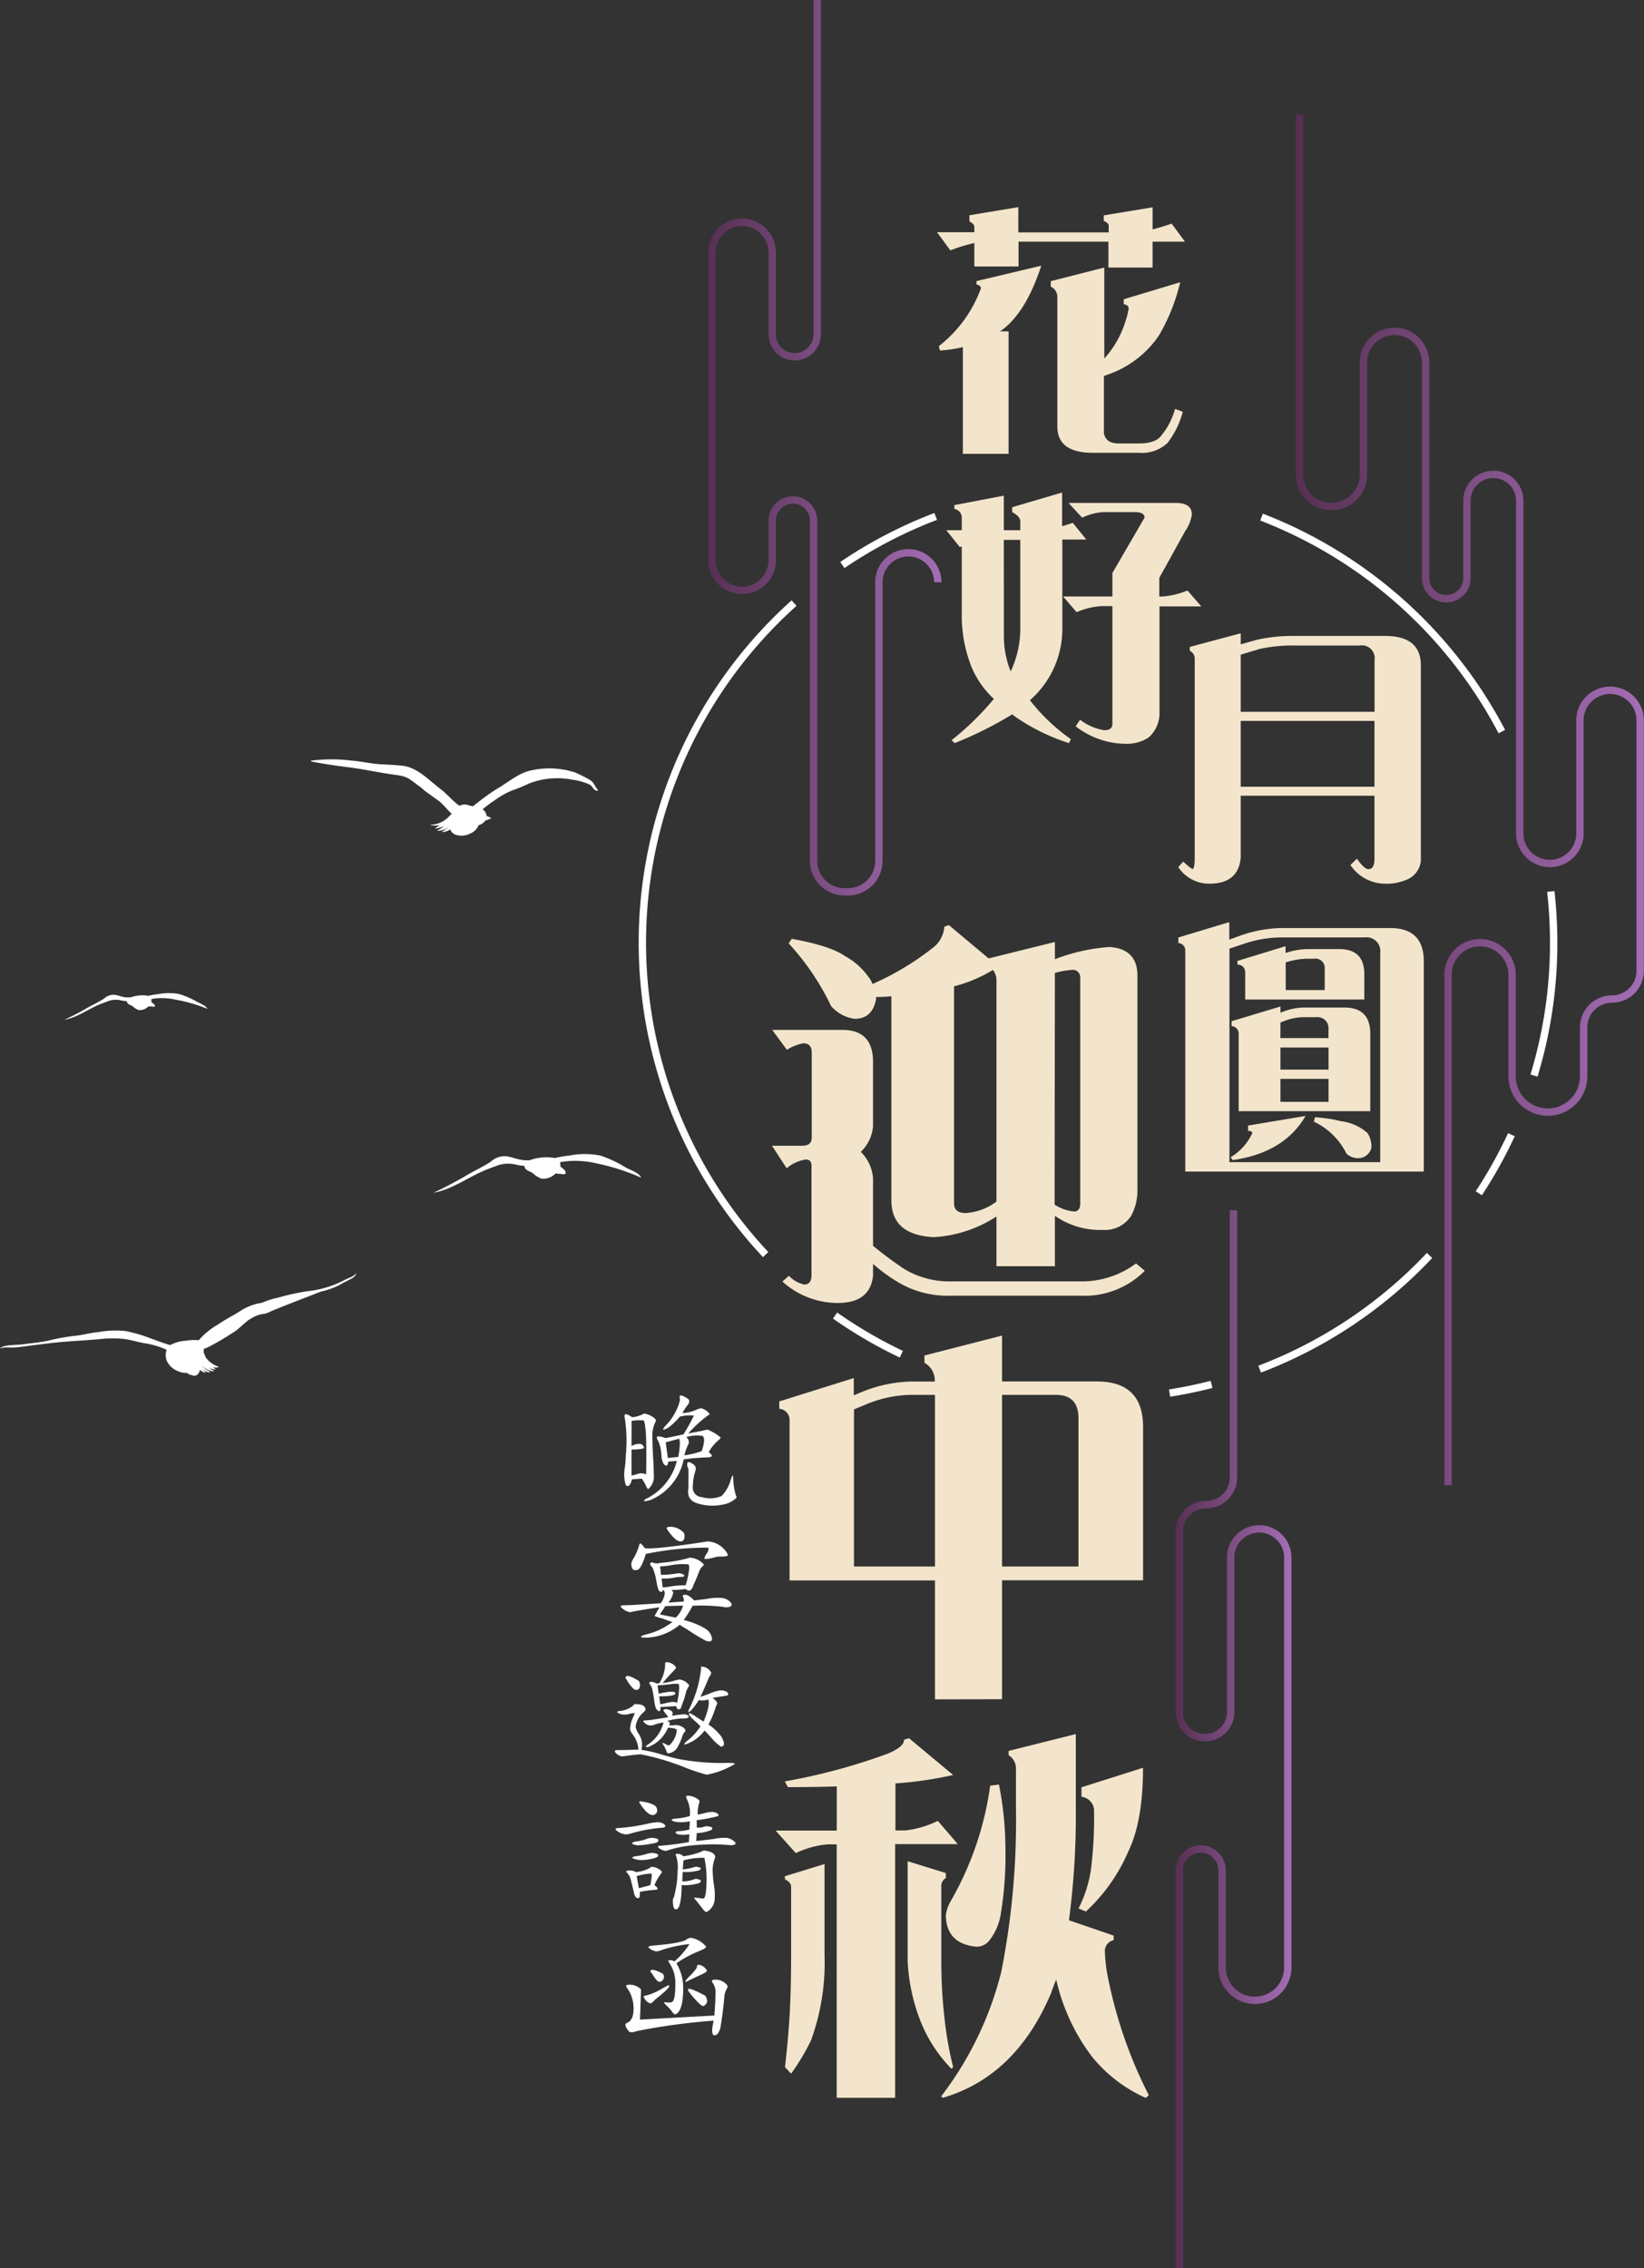 <svg xmlns="http://www.w3.org/2000/svg" xmlns:xlink="http://www.w3.org/1999/xlink" viewBox="0 0 223.31 308"><rect x="0" y="0" width="223.31" height="308" fill="#333333" stroke="none"/><defs><style>.cls-1{fill:#fff;}.cls-2{fill:#f3e5cb;}.cls-3,.cls-4,.cls-5,.cls-6{fill:none;stroke-miterlimit:10;}.cls-3{stroke:url(#未命名的渐变_28);}.cls-4{stroke:#fff;}.cls-5{stroke:url(#未命名的渐变_28-2);}.cls-6{stroke:url(#未命名的渐变_28-3);}</style><linearGradient id="未命名的渐变_28" x1="176" y1="108.63" x2="223.31" y2="108.63" gradientUnits="userSpaceOnUse"><stop offset="0" stop-color="#583053"/><stop offset="1" stop-color="#a46db5"/></linearGradient><linearGradient id="未命名的渐变_28-2" x1="96.17" y1="60.81" x2="127.88" y2="60.81" xlink:href="#未命名的渐变_28"/><linearGradient id="未命名的渐变_28-3" x1="159.68" y1="236.17" x2="175.41" y2="236.17" xlink:href="#未命名的渐变_28"/></defs><title>Invitation-logo</title><g id="图层_2" data-name="图层 2"><g id="图层_1-2" data-name="图层 1"><path class="cls-1" d="M1.42,183a13.91,13.91,0,0,0,2.06-.19l3-.37c2.33-.3,4.67-.37,7-.58a14.62,14.62,0,0,1,3.61,0c1,.17,2,.49,2.93.61a11.93,11.93,0,0,1,2.62.83c-.58,1.55.78,2.91,2.35,3.13a2.85,2.85,0,0,0,.41,0,1.12,1.12,0,0,0,.67.31.56.56,0,0,0,.16.06.3.3,0,0,0,.28,0h0a.44.44,0,0,0,.21-.06,1.05,1.05,0,0,0,.43-.7,2.1,2.1,0,0,0,.69.37.07.07,0,0,0,.05-.12,2.89,2.89,0,0,1-.43-.34l.2.11a1.94,1.94,0,0,0,.8.32.07.07,0,0,0,0-.13,2.81,2.81,0,0,1-1.06-.84v0a2.52,2.52,0,0,0,1.65.82,0,0,0,0,0,0-.09,2,2,0,0,1-.71-.44l.24.14a2.9,2.9,0,0,0,.68.14,0,0,0,0,0,0-.07l-.36-.23a2,2,0,0,0,.74,0,.05.05,0,0,0,0-.1A3.69,3.69,0,0,1,28,184.42a5.25,5.25,0,0,1-.33-.77c0-.17,0-.33,0-.48a5.64,5.64,0,0,0,.65-.25,38.19,38.19,0,0,0,3.4-2c.82-.49,1.63-1.47,2.32-1.83a4.33,4.33,0,0,1,1.76-.67.89.89,0,0,0,.59-.23c-.36.3.29-.07.41-.12,2.23-.93,4.52-1.78,6.77-2.67a10.51,10.51,0,0,0,2.73-1c.4-.32,2.09-.88,2-1.38a.05.05,0,0,0,.1,0V173a.06.06,0,0,0-.11,0c-.28.36-1,.56-1.45.8a14.08,14.08,0,0,1-1.81.8,13.89,13.89,0,0,1-3.21.74,26.71,26.71,0,0,0-3.81.82,12.79,12.79,0,0,0-2.45.76,7.33,7.33,0,0,0-3,1.16c-.94.61-2,1.11-2.9,1.76A9.87,9.87,0,0,0,27,182a6.39,6.39,0,0,0-1.75.07,4.82,4.82,0,0,0-2.12.59c-.9-.25-1.82-.59-2.66-.91a20.33,20.33,0,0,0-3.43-1,13,13,0,0,0-3.58.13c-1.1.09-2.16.41-3.25.52a27,27,0,0,0-3.46.61c-1.23.3-2.51.38-3.76.56-.71.1-2.49,0-3,.55H0A3.33,3.33,0,0,1,1.42,183Z"/><path class="cls-1" d="M55.46,105.7a16.39,16.39,0,0,1,1.38,1c.4.23.72.61,1.1.87.53.37,1,.73,1.57,1.12s1.14,1.17,1.85,1.83a3.56,3.56,0,0,0-.35.33A3.55,3.55,0,0,1,58.49,112a0,0,0,1,0,0,.06,4.36,4.36,0,0,0,1.22,0,2.88,2.88,0,0,1-.58.36c-.05,0,0,.09,0,.08a3.67,3.67,0,0,0,1.23-.32,4.93,4.93,0,0,1-.94.58s0,.07,0,.06a3.31,3.31,0,0,0,1-.19,2.19,2.19,0,0,0,.55-.42v0a2.6,2.6,0,0,1-1,.76s0,.05,0,0a1.65,1.65,0,0,0,1.17-.34,1.31,1.31,0,0,0,.76.73,2.58,2.58,0,0,0,2-.18,2,2,0,0,0,1.11-1.12,1.78,1.78,0,0,0,.94-.65l.31-.08a1.35,1.35,0,0,0,.35-.19l.18,0a0,0,0,0,0,0,0,3.27,3.27,0,0,0-.64-.31l-.05,0a1.36,1.36,0,0,0-.54-.94,19,19,0,0,1,1.65-1.22,11.14,11.14,0,0,1,2.28-1.3,25,25,0,0,0,2.44-1,10.61,10.61,0,0,1,5.86-.48,8.36,8.36,0,0,1,2.24.62c.49.23.59.9,1.13.87a.07.07,0,0,0,.05-.12c-.45-.46-.46-1-1.12-1.37a19.37,19.37,0,0,0-2-1,11.28,11.28,0,0,0-5.65-.33c-2,.33-3.31,1.65-5,2.6a30.06,30.06,0,0,0-2.62,1.88,5.56,5.56,0,0,0-.56.45,2.5,2.5,0,0,0-.44-.07,1.54,1.54,0,0,0-1.4,0,3.26,3.26,0,0,1-.33-.23c-.77-.62-1.39-1.37-2.2-2-1.61-1.2-3.16-3-5.29-3.21-1-.11-2-.14-3-.2-1.28-.08-2.54-.4-3.83-.49a21.82,21.82,0,0,0-5.46,0,.06.06,0,0,0,0,.12c1.57.31,3.18.55,4.78.75,2.36.29,4.65.82,7,1.12A4.23,4.23,0,0,1,55.46,105.7Z"/><path class="cls-1" d="M87.08,159.9c-.32-.69-1.49-1-2.15-1.4a16.73,16.73,0,0,0-3.39-1.58,10.84,10.84,0,0,0-4.17,0,15.54,15.54,0,0,0-2,.34,6.64,6.64,0,0,0-3.45.31c-.39,0-.76,0-1-.06-.79-.08-1.5-.45-2.29-.5a2.8,2.8,0,0,0-1.92.7c-.74.57-2.43,1.33-3.5,2-1.38.81-2.87,1.58-4.32,2.26,0,0,0,0,0,0,2.72-.49,4.89-2.28,7.43-3.23l1.44-.54a4.59,4.59,0,0,1,2.51,0c.31.06.63.1,1,.13a.31.31,0,0,0,0,.21c.25.49.74.49,1.16.82a3.22,3.22,0,0,0,1.17.71,2.45,2.45,0,0,0,1.89-.73,1.74,1.74,0,0,0,.54.06c.22,0,.55.14.75,0l.06-.05,0,0h0a.13.13,0,0,0,0-.07c0-.27-.19-.44-.41-.61a3.08,3.08,0,0,1-.32-.27,1.07,1.07,0,0,0-.06-.58l.95-.13a12.6,12.6,0,0,1,3.92.27,30.27,30.27,0,0,1,6.14,1.95S87.08,159.91,87.08,159.9Z"/><path class="cls-1" d="M28.17,137c-.22-.48-1-.72-1.48-1A11.45,11.45,0,0,0,24.37,135a7.46,7.46,0,0,0-2.87,0,10.47,10.47,0,0,0-1.36.23,4.56,4.56,0,0,0-2.37.21l-.71,0c-.54-.06-1-.31-1.57-.35a1.92,1.92,0,0,0-1.32.48c-.51.39-1.67.92-2.41,1.35-.95.56-2,1.09-3,1.56,0,0,0,0,0,0,1.87-.34,3.36-1.57,5.11-2.22l1-.37a3.15,3.15,0,0,1,1.73,0c.21,0,.43.07.66.09a.22.22,0,0,0,0,.14c.17.33.51.34.8.56a2.23,2.23,0,0,0,.8.49,1.69,1.69,0,0,0,1.3-.5,1.29,1.29,0,0,0,.37,0c.15,0,.37.09.52,0l0,0v0h0a.08.08,0,0,0,0,0c0-.19-.13-.3-.28-.42l-.22-.19a.74.74,0,0,0,0-.4l.65-.09a8.7,8.7,0,0,1,2.69.19A20.93,20.93,0,0,1,28.17,137Z"/><path class="cls-2" d="M159.61,55.53a9.79,9.79,0,0,1-1.81,3.55q-.78,1.14-3.12,1.14h-2.73q-1.78,0-2-1.42V51.06l1.24-.46a13.82,13.82,0,0,0,6.25-5.07,26.23,26.23,0,0,0,2.87-7.2l-7.67,2.31v.67q.67.11.67.6a12,12,0,0,1-.5,1.92A13.15,13.15,0,0,1,150,48.68V36.33l-7.27,1.85v.75a1.51,1.51,0,0,1,.89,1.42V57.91q0,3.58,4.83,3.58h6.25a5.07,5.07,0,0,0,3.9-1.35,11.86,11.86,0,0,0,2.06-4.22Z"/><path class="cls-2" d="M141.44,36.08l-8.8,2.09v.46q.6.14.6.53A17.53,17.53,0,0,1,127.53,47l.14.6a18.72,18.72,0,0,0,3.12-.46V61.63H137V45h-1.17l.21-.14Q139.35,42.47,141.44,36.08Z"/><path class="cls-2" d="M127.28,31.54,129.09,34a22.71,22.71,0,0,1,3.26-1v3.19h6V32.82h12.21v3.51h6V32.82h4.4l-1.81-2.45q-1.46.5-2.59.78v-3l-6.63,1.1V30q.67.28.67.67v.89H138.32V28.13l-6.64,1.1v.85q.67.32.67.75v.71Z"/><path class="cls-2" d="M128.54,72l1.85,2.31a.81.81,0,0,1,.25-.11v9.33a18.72,18.72,0,0,0,1.42,7.27A12.56,12.56,0,0,0,135,94.91a38.42,38.42,0,0,1-5.75,5.61l.43.39a51.5,51.5,0,0,0,7.81-3.9q.5.39,1.1.78a28,28,0,0,0,6.6,3.12l.28-.53a25.48,25.48,0,0,1-5.57-5.29,12.87,12.87,0,0,0,4.4-9.9V73.27h3.26L145.72,71q-.82.28-1.45.46V66.88l-6.78,2v.67q1.1.57,1.1,1.28V72h-2.24V67.31l-6.71,1.28v.53a1.17,1.17,0,0,1,1,1.17V72Zm7.81,1.31h2.24V85.19a13.73,13.73,0,0,1-1.31,6,13.18,13.18,0,0,1-.92-5Z"/><path class="cls-2" d="M149.83,69.54h4.26q1.38,0,1.38.75l-4.37,7.52V81H144.4l1.84,2.13a10.35,10.35,0,0,1,3.3-.82h1.56v16q0,.85-1.13.85a7.4,7.4,0,0,1-3.26-1.42l-.6.89a11.25,11.25,0,0,0,6.85,2.38,5.48,5.48,0,0,0,3.05-.85,4.4,4.4,0,0,0,1.49-3.41V82.35h5.68l-1.88-2.16A11.62,11.62,0,0,1,158,81h-.53V78.48L161,72.1a5.11,5.11,0,0,0,.89-2.24q0-1.56-2.16-1.56H145.15l1.84,2A8.11,8.11,0,0,1,149.83,69.54Z"/><path class="cls-2" d="M168.53,116.47v-8.41H186.7v8.55q0,1.42-.82,1.42-.57,0-1.56-1.42l-.89.85A5.66,5.66,0,0,0,188,120a6.86,6.86,0,0,0,3.3-.64,3.07,3.07,0,0,0,1.7-2.48V90.36q0-4-4.86-4H175.91a22.78,22.78,0,0,0-5.11.5l-2.27.64V86l-6.92,1.85v.53a1.15,1.15,0,0,1,.67,1.14v27.39Q162.21,118,162,118t-1.28-1l-.67.75A5,5,0,0,0,164.3,120Q168.21,120,168.53,116.47Zm0-27.57,2.59-.78a20.9,20.9,0,0,1,4.79-.46h8.8a1.74,1.74,0,0,1,2,2v7H168.53Zm0,9H186.7v8.94H168.53Z"/><path class="cls-2" d="M182.12,152.25a19,19,0,0,0-3.51-.53l-.14.6a9.45,9.45,0,0,1,4.44,4.36,2.35,2.35,0,0,0,1.56.6,1.84,1.84,0,0,0,1.81-1.42,3.36,3.36,0,0,0-.53-2A6.64,6.64,0,0,0,182.12,152.25Z"/><path class="cls-2" d="M161,129V159.1h32.4V130.57q0-4.54-4.54-4.54H173.93a17.73,17.73,0,0,0-5.39,1l-1.56.57v-2.38l-6.92,2.09v.75A1,1,0,0,1,161,129Zm6-.18,1.81-.6a16.12,16.12,0,0,1,5.15-.92h11.39a1.88,1.88,0,0,1,2.13,2.13v28.39H167Z"/><path class="cls-2" d="M168.25,140.4v10.5h17.88V140.4q0-3.58-3.51-3.58h-5.57a8.39,8.39,0,0,0-3.12.71v-.85l-6.64,2v.67A1,1,0,0,1,168.25,140.4Zm5.68-1.56.07,0a7.68,7.68,0,0,1,3.05-.71h1.7a1.51,1.51,0,0,1,1.7,1.7v1.14h-6.53Zm0,3.41h6.53v3h-6.53Zm0,4.26h6.53v3.12h-6.53Z"/><path class="cls-2" d="M169.14,132v3.73h16.18v-3.44q0-3.41-3.44-3.41h-4.26a10.18,10.18,0,0,0-3,.53v-.92l-6.53,2V131A1,1,0,0,1,169.14,132Zm5.5-1.31a10.31,10.31,0,0,1,3-.5h.85a1.27,1.27,0,0,1,1.45,1.42v2.84h-5.29Z"/><path class="cls-2" d="M169.53,153.57q.57,0,.57.32a7.47,7.47,0,0,1-2.94,3.26l.28.39q7-1,9.9-6l-7.81,1.31Z"/><path class="cls-2" d="M106.63,255.21q.83.42.83,1v9.35q0,3.94-.16,7.27t-.67,7.89l.83.88a30.1,30.1,0,0,0,2.7-4.52A30.64,30.64,0,0,0,112,265.54V253.13l-5.4,1.66Z"/><path class="cls-2" d="M109.24,174.44a4.09,4.09,0,0,1-2.08-1.19l-.88.78a11.2,11.2,0,0,0,7.53,2.91q4.36,0,4.78-3.69v-1.61a22.68,22.68,0,0,0,2.91,2.18,13.15,13.15,0,0,0,7.68,2.13h17.6a11.49,11.49,0,0,0,8.72-3.38l-1.19-1a12.26,12.26,0,0,1-7.53,2.44h-17.6a11.83,11.83,0,0,1-6.39-1.71,52.06,52.06,0,0,1-4.2-3.12V160a5.68,5.68,0,0,0-1.66-3.58,5.46,5.46,0,0,0,1.66-3.48v-8.72q0-4.36-4.15-4.36h-9.55l2,2.7a6.37,6.37,0,0,1,2.23-.88q1.14,0,1.14,1.25V154.5q0,1.09-1.3,1.09h-4.1l2,3.06a5.11,5.11,0,0,1,2.59-1.19q.78,0,.78.83v15Q110.17,174.43,109.24,174.44Z"/><path class="cls-2" d="M116.09,138.35q2.44,0,2.91-2.7v-.26q1,0,2.08-.1V163q0,4.72,5.76,5a17.43,17.43,0,0,0,8.51-2.8v6.75h7.94v-6.85a10.67,10.67,0,0,0,6.44,1.92,4.27,4.27,0,0,0,3.89-1.87,7.13,7.13,0,0,0,.88-3.58V132.49q0-3.63-3.79-3.89a25.4,25.4,0,0,0-7.42,1.66v-2.34l-9,2.23-5.4-4.52-.62.21a3.93,3.93,0,0,1-1.61,2.91,37.65,37.65,0,0,1-8.15,4.88,3.29,3.29,0,0,0-.57-1,9.42,9.42,0,0,0-3.17-2.8q-2-1.4-7.22-2.34l-.42.62a34.45,34.45,0,0,1,5.76,8.51A5.07,5.07,0,0,0,116.09,138.35Zm27.2-6.23a12.06,12.06,0,0,1,2.44-.42,1,1,0,0,1,1,1v30.94c-.07.59-.35.88-.83.88a5.91,5.91,0,0,1-2.65-.93Zm-13.7,1.82a19.22,19.22,0,0,0,5.29-2.23,2.44,2.44,0,0,1,.47,1.66v29.8a7.77,7.77,0,0,1-4.15,1.56q-1.61,0-1.61-1.3Z"/><path class="cls-2" d="M136.11,230.75V214.6h19.16V193.78q0-6.18-6.28-6.18H136.11v-6.23l-10.54,2.7v1a2.69,2.69,0,0,1,1.4,2.54H123.7a18.8,18.8,0,0,0-6.59,1.4l-1.14.47v-2.34l-10.12,3.17v1a1.51,1.51,0,0,1,1.4,1.51v21.8H127v16.15Zm0-41.33h7.32q3.06,0,3.06,3.17v20.14H136.11ZM116,212.73V191.39l1.51-.62a16.34,16.34,0,0,1,6.23-1.35H127v23.31Z"/><path class="cls-2" d="M129.47,280.7a47.72,47.72,0,0,1-1.14-6.33,68.31,68.31,0,0,1-.47-8.15v-10a1.27,1.27,0,0,1,.62-1.19v-.67l-5.19-1.61v13.5a25.38,25.38,0,0,0,1.76,8.25,19.31,19.31,0,0,0,4.2,6.44Z"/><path class="cls-2" d="M127.39,247.27a13.83,13.83,0,0,1-4.36,1.3h-1.4v-6.39a50.65,50.65,0,0,0,7.84-1.14l-6-5-.67.21q0,1-2.29,1.92a81.16,81.16,0,0,1-13.91,3.74l.42.78q3.53,0,6.64-.1v6h-8.31l2.75,3.06a12.18,12.18,0,0,1,4.36-1.19h1.19v34.42h7.94V250.43h8.51Z"/><path class="cls-2" d="M146.5,259.16l1,.42a24,24,0,0,0,5.76-8.15q2-4.1,2-11.37l-8.36,2.65V244a1.93,1.93,0,0,1,1.71,2.08,56.19,56.19,0,0,1-.41,7.68A16.82,16.82,0,0,1,146.5,259.16Z"/><path class="cls-2" d="M150.34,267.72a22.33,22.33,0,0,1-.26-2.8,1.5,1.5,0,0,1,1.19-1.45v-.62l-6.07-2.08a108.65,108.65,0,0,0,.93-15.37v-9.92L137,237.77v.57a2.2,2.2,0,0,1,1,2.08v5a105.66,105.66,0,0,1-2,22.38,46.3,46.3,0,0,1-8.15,16.87l.21.21q9.91-2.91,14.69-14.17c.21-.59.45-1.23.73-1.92a1.39,1.39,0,0,0,.05.31,27.35,27.35,0,0,0,4.83,10.23,19.67,19.67,0,0,0,7.27,5.56l.42-.36A61.66,61.66,0,0,1,150.34,267.72Z"/><path class="cls-2" d="M128.48,260q0,3.95,4.15,4.36a2.23,2.23,0,0,0,1.87-1,7.66,7.66,0,0,0,1.4-3.22,49.05,49.05,0,0,0,.67-9.24,44.79,44.79,0,0,0-.88-8.57l-1.19.16a43.14,43.14,0,0,1-5.45,15.83A5.32,5.32,0,0,0,128.48,260Z"/><path class="cls-3" d="M176.5,15.56V64.43a4.35,4.35,0,0,0,4.35,4.35h0a4.35,4.35,0,0,0,4.35-4.35V49.21A4.22,4.22,0,0,1,189.42,45h0a4.22,4.22,0,0,1,4.22,4.22V78.5a2.81,2.81,0,0,0,2.81,2.81h0a2.81,2.81,0,0,0,2.81-2.81V68a3.58,3.58,0,0,1,3.58-3.58h0A3.58,3.58,0,0,1,206.43,68v45.17a4.09,4.09,0,0,0,4.09,4.09h0a4.09,4.09,0,0,0,4.09-4.09V97.83a4.09,4.09,0,0,1,4.09-4.09h0a4.09,4.09,0,0,1,4.09,4.09v34a3.84,3.84,0,0,1-3.84,3.84h0a3.84,3.84,0,0,0-3.84,3.84v6.65a4.86,4.86,0,0,1-4.86,4.86h0a4.86,4.86,0,0,1-4.86-4.86V132.37a4.35,4.35,0,0,0-4.35-4.35h0a4.35,4.35,0,0,0-4.35,4.35V201.7"/><path class="cls-4" d="M171.36,70.22A62.13,62.13,0,0,1,204,99.35"/><path class="cls-4" d="M210.65,121.06a62.59,62.59,0,0,1,.39,7,61.91,61.91,0,0,1-2.67,18"/><path class="cls-4" d="M205.3,154.09a61.81,61.81,0,0,1-4.43,7.95"/><path class="cls-4" d="M194.18,170.49a62,62,0,0,1-23.08,15.44"/><path class="cls-4" d="M164.57,188q-2.8.72-5.7,1.18"/><path class="cls-4" d="M122.43,183.9a61.87,61.87,0,0,1-9-5.25"/><path class="cls-4" d="M104,170.37a61.92,61.92,0,0,1,3.86-88.47"/><path class="cls-4" d="M114.42,76.73a61.73,61.73,0,0,1,12.68-6.6"/><path class="cls-5" d="M127.38,79.07a4,4,0,0,0-4-4h0a4,4,0,0,0-4,4V116.9a4.21,4.21,0,0,1-4.21,4.21h-.45a4.21,4.21,0,0,1-4.21-4.21V70.71a2.81,2.81,0,0,0-2.81-2.81h0a2.81,2.81,0,0,0-2.81,2.81v5.37a4.09,4.09,0,0,1-4.09,4.09h0a4.09,4.09,0,0,1-4.09-4.09V34.28a4.09,4.09,0,0,1,4.09-4.09h0a4.09,4.09,0,0,1,4.09,4.09v11.1a3.07,3.07,0,0,0,3.07,3.07h0A3.07,3.07,0,0,0,111,45.38V0"/><path class="cls-6" d="M160.18,308V254a2.91,2.91,0,0,1,2.91-2.91h0A2.91,2.91,0,0,1,166,254v13.18a4.46,4.46,0,0,0,4.46,4.46h0a4.46,4.46,0,0,0,4.46-4.46V211.5a3.88,3.88,0,0,0-3.88-3.88h0a3.88,3.88,0,0,0-3.88,3.88v21a3.46,3.46,0,0,1-3.46,3.46h-.06a3.46,3.46,0,0,1-3.46-3.46V208a3.68,3.68,0,0,1,3.68-3.68h0a3.68,3.68,0,0,0,3.68-3.68V164.35"/><path class="cls-1" d="M85.85,200.89q-.36,1.28-.85.78a4.8,4.8,0,0,1-.14-2.27,13.54,13.54,0,0,0,.14-1.7,20.25,20.25,0,0,0-.14-5.17c-.09-.28,0-.45.14-.5a2.2,2.2,0,0,1,.85.43,4.12,4.12,0,0,0,1.63-.5,2.63,2.63,0,0,1,1.63.85,1.16,1.16,0,0,1-.07.28,4.07,4.07,0,0,0-.43,1.84q0,1.28.14,3.54.07,1.56.07,2.2a2.26,2.26,0,0,1-.78,1.56s-.14-.09-.28-.43-.42-.76-.57-1Zm-.07-4.54q1.42-.64,1.7.21,0,.28-1.7.28v3.54a6.31,6.31,0,0,0,.78-.21,1.46,1.46,0,0,1,1.21.07q.07-4.54-.07-6t-.35-1.35a6.13,6.13,0,0,0-1.56.07Zm5,2.13q-.07.71-.43.5c-.24-.14-.4-.52-.5-1.13a5.67,5.67,0,0,0-.42-2.13c-.24-.38-.28-.59-.14-.64s.57,0,1.13.21l2.41-.5a24.26,24.26,0,0,0,1.42-2.55,5,5,0,0,0-1.91.14,9.07,9.07,0,0,1-1.56,1.49q-1.14.64-.43-.21a7.58,7.58,0,0,0,2-3.47v-.28q-.21-.78.92-.07.71.36,0,1.13a7,7,0,0,0-.57.92,5.1,5.1,0,0,0,2-.5,1.64,1.64,0,0,1,.57-.14,2,2,0,0,1,1.13.78s-.1.12-.28.21a17.06,17.06,0,0,0-2.62,2.41q1.27-.21,2.2-.43a2,2,0,0,1,.43-.07,6.75,6.75,0,0,1,1.77,1.06s-.09.17-.28.35a5.57,5.57,0,0,0-1.35,1.63q.43.36.43.5t-.43.21a33.42,33.42,0,0,0-3.4.28,7.62,7.62,0,0,1-4.54,5.53q-1.28.35-.64-.14a7.83,7.83,0,0,0,4.25-5.18Zm-.35-2.62.28,2.13,1.42-.14a14.17,14.17,0,0,0,.21-1.56,3.25,3.25,0,0,0-.07-.92Zm2.76-.71a.8.8,0,0,1,.28,1.06,5.55,5.55,0,0,0-.5,1.42,11,11,0,0,0,2.34-.57q.57-1.63.14-2.06A4.89,4.89,0,0,0,93.23,195.15Zm.21,4.11q-.28-1.21.85-.35.42.28.14,1.06a6.72,6.72,0,0,0-.28,1.84,1.29,1.29,0,0,0,1.21,1.49,4,4,0,0,0,2.69-.14A5.07,5.07,0,0,0,99.25,201q.35-1.13.35-.21a8.7,8.7,0,0,0,.35,2.27.36.36,0,0,1,.07.35,3.41,3.41,0,0,1-1.91.92,6.52,6.52,0,0,1-2.69,0q-1.35-.28-1.63-.78c-.28-.24-.38-.76-.28-1.56v-2.41A2.34,2.34,0,0,0,93.44,199.26Z"/><path class="cls-1" d="M92.87,217.48a.86.86,0,0,0-.07-.57c-.14-.24,0-.35.28-.35s.73.26,1.21.78l1.7-.21a7.48,7.48,0,0,1,1.84-.14,1.81,1.81,0,0,1,1.49.71q.28.57-.78.57l-.35-.07a25.88,25.88,0,0,0-4.11-.14A15.82,15.82,0,0,1,92.87,220a10,10,0,0,1,3,1.21,1.86,1.86,0,0,1,.85,1.35q-.07.57-.92.21a26.09,26.09,0,0,1-2.55-1.56,9.76,9.76,0,0,1-.92-.57A7.41,7.41,0,0,1,88,222.38c-.52,0-.83,0-.92-.07s.17-.21.64-.35a9.45,9.45,0,0,0,3.62-1.7,12.4,12.4,0,0,1-1.21-.42q-1.28-.35-1.21-.43t.36-.64a2,2,0,0,0,.28-.5q-2,.28-3.54.57c-.33.09-.52.12-.57.07a2.12,2.12,0,0,1-1.13-.71q-.14-.21.64-.21.57,0,2.62-.14,1.34-.07,2.2-.14.85-1.42.28-1.84c0,.24-.17.33-.35.28s-.26-.21-.35-.5a9.78,9.78,0,0,1-.21-1,8.54,8.54,0,0,0-.42-1.56,1.11,1.11,0,0,0-.28-.42q-.35-.43.14-.5a.56.56,0,0,1,.21.07,2.91,2.91,0,0,0,.5.07q.35-.07,1.06-.14a18.22,18.22,0,0,0,3.33-.64,2.72,2.72,0,0,1,1.92.92c0,.09-.1.21-.28.35a2,2,0,0,0-.35.57q-.21.57-.57,1.42a5.65,5.65,0,0,0-.28.64q-.35.92-1,.35a13.52,13.52,0,0,1-1.91.14q.28.28.21.43a3,3,0,0,1-.64,1.28Zm6-6.31c0,.14-.35.21-.92.21a2.92,2.92,0,0,0-.78.07l-.21.07q-1.13.28-1.28.14s0-.26.28-.64.36-.76.21-.85a40.06,40.06,0,0,0-8.44.85l-.21.64q-.5,1.35-.85,1.49-.92.35-.92-.85a1.92,1.92,0,0,1,.28-.64,7.32,7.32,0,0,0,.71-1.56q.14-.57.28-.5t.57.64q1.2.21,8.58-.92A3.29,3.29,0,0,1,98.9,211.17Zm-9.08,2.69a13.13,13.13,0,0,0,2.27-.21,1.41,1.41,0,0,1,.85.21c.09.19,0,.28-.42.28a5.93,5.93,0,0,0-.78.07,6.29,6.29,0,0,1-1.84.14l.14,1.21a5.79,5.79,0,0,0,.78-.07,11.92,11.92,0,0,1,2.34-.21,10.61,10.61,0,0,0,.43-1.84q.14-.85-.07-1a8.37,8.37,0,0,0-2.48.14,11.38,11.38,0,0,1-1.35.14Zm.57,4.25a6.44,6.44,0,0,1-.5.78,1.05,1.05,0,0,0-.21.35l2.13.43a3.56,3.56,0,0,0,1-1.63Zm.85-10.78a2.59,2.59,0,0,1,1.7.85,1.31,1.31,0,0,1,0,.85.5.5,0,0,1-.57.28q-.64-.07-1.63-1.49Q90.25,207.27,91.24,207.35Z"/><path class="cls-1" d="M87.69,232.09c0,.14-.12.31-.35.5a3,3,0,0,0-1,1.92,2.41,2.41,0,0,0,.35.85,2.66,2.66,0,0,1,.43,2.27,17.44,17.44,0,0,1,3,.71q1.28.36,1.91.5a30.89,30.89,0,0,0,6.1.57q2.13-.07,1.56.21A11.36,11.36,0,0,1,96,241a24.31,24.31,0,0,1-3-1,33.13,33.13,0,0,0-6-1.77q-.92.07-1.91.21a4.19,4.19,0,0,1-.64.07,1.61,1.61,0,0,1-.85-.5q-.21-.35.21-.35,1,0,2.91-.07a3.74,3.74,0,0,0-.78-2.06,1.72,1.72,0,0,1-.35-.64,3.7,3.7,0,0,1,.35-1.56c.14-.33.24-.57.28-.71l-.57.07a2.18,2.18,0,0,1-1,.14,1.33,1.33,0,0,1-.78-.28c-.1-.09,0-.17.35-.21a3.19,3.19,0,0,0,1.77-.71c.09-.14.19-.21.28-.21Q87.55,231.38,87.69,232.09Zm-.92-3.83a1.06,1.06,0,0,1,.07,1q-.21.36-.71.14A4.66,4.66,0,0,1,85.07,228L85,228Q84.79,227.06,86.77,228.26Zm4,3.9q.5.14.57.35a.65.65,0,0,1-.07.5,11.62,11.62,0,0,1,1.63-.21c.33,0,.54.1.64.28s-.17.24-.5.28a7.86,7.86,0,0,0-2.41.35c.24.1.35.19.35.28s0,.19-.14.28a2.13,2.13,0,0,0,.78,0H92q1,.21,1.13.78a1.89,1.89,0,0,0-.42.64,8,8,0,0,1-.71,1.63,1.59,1.59,0,0,1-1.28.78.5.5,0,0,1-.21-.35,4.91,4.91,0,0,0-.35-.71q-.43-.57.21-.21a2.18,2.18,0,0,0,.5.21,3.06,3.06,0,0,0,1.06-2.13q-.14-.21-.92-.28h-.28A4.73,4.73,0,0,1,88,237.26c-.38,0-.38-.07,0-.35a5,5,0,0,0,2.13-3,5.2,5.2,0,0,0-1.35.35l-.43.07a1.38,1.38,0,0,1-.92-.5c-.14-.14,0-.21.35-.21s1.28-.14,3-.43c-.1-.14-.24-.33-.43-.57s-.26-.33-.21-.42S90.44,232.06,90.81,232.16Zm-1.06-.35c0,.38,0,.57-.21.57a.93.93,0,0,1-.5-.71,4.58,4.58,0,0,1-.14-.78q-.14-1-.28-1.56a1.6,1.6,0,0,0-.28-.57.23.23,0,0,1-.07-.28c.09-.14.38-.12.85.07l.14.07a1.14,1.14,0,0,0,.35-.07,4.94,4.94,0,0,0,.78-2.55.41.41,0,0,1,.07-.28,1.63,1.63,0,0,1,1.42.71c0,.09-.17.31-.5.64s-.92,1-1.35,1.49a10.31,10.31,0,0,0,1.91-.42l.36-.07a1.87,1.87,0,0,1,1.35.78,1.52,1.52,0,0,1-.21.42,2.28,2.28,0,0,0-.21.5,10.63,10.63,0,0,1-.57,1.77,2.23,2.23,0,0,1-.14.42.29.29,0,0,1-.35.14c-.14,0-.24-.19-.28-.42ZM89.47,230q2.2-.5,2.27-.07t-2.2.43l.14,1.06c.28,0,.64-.12,1.06-.21q.92-.21,1.21.07a9,9,0,0,0,.28-1.7q.07-.78-.07-.92s-.26,0-.64,0q-1.06.14-2.2.21Zm7.16-2.84a2.68,2.68,0,0,0-.14.35,1.87,1.87,0,0,0-.28.5q-.57,1.35-1.06,2.41a16.17,16.17,0,0,0,1.56-.57,6,6,0,0,1,1-.28,1.57,1.57,0,0,1,1.06.21q.35.43-.14.5t-1.84.28q.64.5.64.78l-.07.14c-.1.24-.17.42-.21.57a12.52,12.52,0,0,1-.92,2.13A7.24,7.24,0,0,1,98,235.85q.71,1.28-.07,1.35A7,7,0,0,1,96.63,236q-.57-.64-.92-1a5.73,5.73,0,0,1-1.56,1.42q-1.77.92-.92.07a7.55,7.55,0,0,0,1.91-2.06l-.42-.43q-1.56-1.34-1-1.35s.33.12.85.5l1,.64q.92-2.2.64-3a4.86,4.86,0,0,1-.85.14,1.93,1.93,0,0,1-.42-.07l-.43.64c-.33.43-.54.69-.64.78s-.31.26-.35.21,0-.26.14-.5a15.86,15.86,0,0,0,1.56-5.32c0-.24,0-.35.07-.35A1.5,1.5,0,0,1,96.63,227.2Z"/><path class="cls-1" d="M90.18,247.69q.42.36-.07.5a20.69,20.69,0,0,0-4.61.85,3,3,0,0,1-.5.07,2.35,2.35,0,0,1-1.13-.43c-.33-.24-.35-.38-.07-.42a25.08,25.08,0,0,0,4.32-.64,6.31,6.31,0,0,1,.92-.14A1.59,1.59,0,0,1,90.18,247.69Zm-.28,6.45a.61.61,0,0,1-.21.43A6.61,6.61,0,0,0,88.9,256a1.72,1.72,0,0,1,.43.42c0,.14-.1.21-.28.21a16.5,16.5,0,0,0-2.13.28c0,.52,0,.8-.21.85s-.43-.14-.57-.57a2.34,2.34,0,0,0-.07-.35l-.35-1.42a2.17,2.17,0,0,0-.57-1.13c-.09-.09-.12-.17-.07-.21a1.56,1.56,0,0,1,1.28.14,4.39,4.39,0,0,0,1.92-.57c.09-.09.16-.14.21-.14A2,2,0,0,1,89.89,254.14Zm-.57-4.4q.28.28-.21.5a12.78,12.78,0,0,1-2.55.35q-1.21-.21-.35-.5a6.17,6.17,0,0,0,1.56-.35,2,2,0,0,1,1.56,0Zm0,2.06c.19.19.07.35-.35.5a6.24,6.24,0,0,1-2.2.28q-1.49-.28-.5-.5a7.19,7.19,0,0,0,1.63-.35l.36-.07A1.64,1.64,0,0,1,89.33,251.8Zm-2.55,4.61c.76-.19,1.28-.33,1.56-.42.19-1,.24-1.56.14-1.56a6.87,6.87,0,0,0-2,.35Zm.78-11.7a3.62,3.62,0,0,1,1.42.5.87.87,0,0,1,.28.78.68.68,0,0,1-.57.5q-.78,0-1.84-1.7Q86.7,244.5,87.55,244.71Zm7.09,3.47a2.27,2.27,0,0,0,1.06-.14A1.19,1.19,0,0,1,96,248q1.06.07.64.5a5.65,5.65,0,0,1-2,.43L94.57,250q.92-.07,2.41-.28a6.72,6.72,0,0,1,1.7-.14,1.92,1.92,0,0,1,1.21.64q.14.35-.64.35a28.21,28.21,0,0,0-4.89,0,15.74,15.74,0,0,0-3.9.78,1.87,1.87,0,0,1-1-.42c-.14-.19-.07-.28.21-.28a37.79,37.79,0,0,0,3.9-.5l.07-1.06a4.13,4.13,0,0,1-1.56,0q-.64-.28,0-.42a7.16,7.16,0,0,0,1.21-.14l.35-.07.07-1.13a5.79,5.79,0,0,1-2,.07q-.92-.28-.07-.43a9.16,9.16,0,0,0,2.06-.35,4.25,4.25,0,0,0-.42-2.34q-.14-.28,0-.43a2.35,2.35,0,0,1,1.7.64.46.46,0,0,1,0,.35,4.59,4.59,0,0,0-.21,1.56c.28,0,.64-.12,1.06-.21a4,4,0,0,1,.92-.14,1.36,1.36,0,0,1,.78.28c.14.19.07.31-.21.35a21.47,21.47,0,0,1-2.69.5Zm-1.91,5.67a6.36,6.36,0,0,0,1.49-.28,1.19,1.19,0,0,1,.35-.07q1,.14.36.5a7.39,7.39,0,0,1-2.2.21l-.07,1.28a4.73,4.73,0,0,0,1.63-.28.54.54,0,0,1,.21-.07q1.06.14.5.57a6.45,6.45,0,0,1-2.41.28q-.07,3.62-.92,3.26-.28-.14-.28-1.21a1.07,1.07,0,0,1,.14-.43,13.9,13.9,0,0,0,.5-3.47,5.13,5.13,0,0,0-.21-2.13.53.53,0,0,1-.07-.21,1,1,0,0,1,1.06.28,10.65,10.65,0,0,0,2.48-.64.7.7,0,0,1,.36-.14c.85.1,1.35.35,1.49.78a1.2,1.2,0,0,1-.07.35,4.36,4.36,0,0,0-.28,1.63,15.88,15.88,0,0,0,.21,2.13,7.32,7.32,0,0,1,.07,1.63,2.08,2.08,0,0,1-1.13,1.84c-.1,0-.33-.19-.71-.71s-.62-.78-.85-1.06,0-.19.57-.14l.57.07c.24,0,.38-.68.43-1.91a14.32,14.32,0,0,0-.28-3.62,9.28,9.28,0,0,0-2.84.35Z"/><path class="cls-1" d="M97.05,273.7v-.28q.14-1.63.14-2.84a2,2,0,0,0-.42-1.35c-.09-.14-.09-.26,0-.35a2,2,0,0,1,2.06.78,1.17,1.17,0,0,1-.07.35,2.35,2.35,0,0,0-.36,1.06q-.21,2.41-.57,4.4c-.19.61-.45.92-.78.92s-.4-.59-.21-1.49a3.09,3.09,0,0,0,.07-.5,88,88,0,0,0-9.36,1.21l-1.06.21a1.68,1.68,0,0,1-.85.14c-.14,0-.31-.17-.5-.5s-.24-.54-.14-.64a.82.82,0,0,1,.21-.14q.85-.35.85-1.91a4.7,4.7,0,0,0-.85-2.76c-.14-.19-.19-.33-.14-.43a2.12,2.12,0,0,1,2,.57q0,.36-.14,4.11Zm-7.94-2.27-.35.35c-.19.19-.33.28-.43.28a1.45,1.45,0,0,1-.92-1,7.11,7.11,0,0,0,1.7-.57q.43-.21,1.06-.57c.47-.28.71-.38.71-.28Q91.17,269.81,89.11,271.44Zm6.81-7.09q0,.21-.85.57a15.74,15.74,0,0,0-3.19,1.7,6.47,6.47,0,0,1,.92,3.4q0,3.12-1.06,3.54c-.14,0-.31-.14-.5-.43s-.57-.64-.85-.92-.24-.33.14-.28.69,0,.78-.07q.43-.28.42-2.34a4.84,4.84,0,0,0-.85-3c-.1-.14-.12-.24-.07-.28a.79.79,0,0,1,.78.14A10.34,10.34,0,0,0,93.65,264a17.81,17.81,0,0,0-3.69.78,2.25,2.25,0,0,1-.85.21,2,2,0,0,1-1-.5c-.1-.14.09-.24.57-.28q4.18-.35,4.68-.92a1.64,1.64,0,0,1,.5-.14A3.44,3.44,0,0,1,95.92,264.35ZM90,268a.67.67,0,0,1-.43,1.13c-.19,0-.5-.28-.92-1a4.33,4.33,0,0,0-.28-.35Q88.26,267.11,90,268Zm6-.35c0,.14-.4.35-1.06.64l-1.35.64q-1,.57,0-.5a7.31,7.31,0,0,0,1-1.13.29.29,0,0,0,.07-.21c0-.19.14-.28.28-.28A1.52,1.52,0,0,1,96.06,267.68ZM95.78,271q.64.92-.21,1.42-.36.07-1.7-1.56-.21-.28-.28-.35Q92.87,269.45,95.78,271Z"/></g></g></svg>